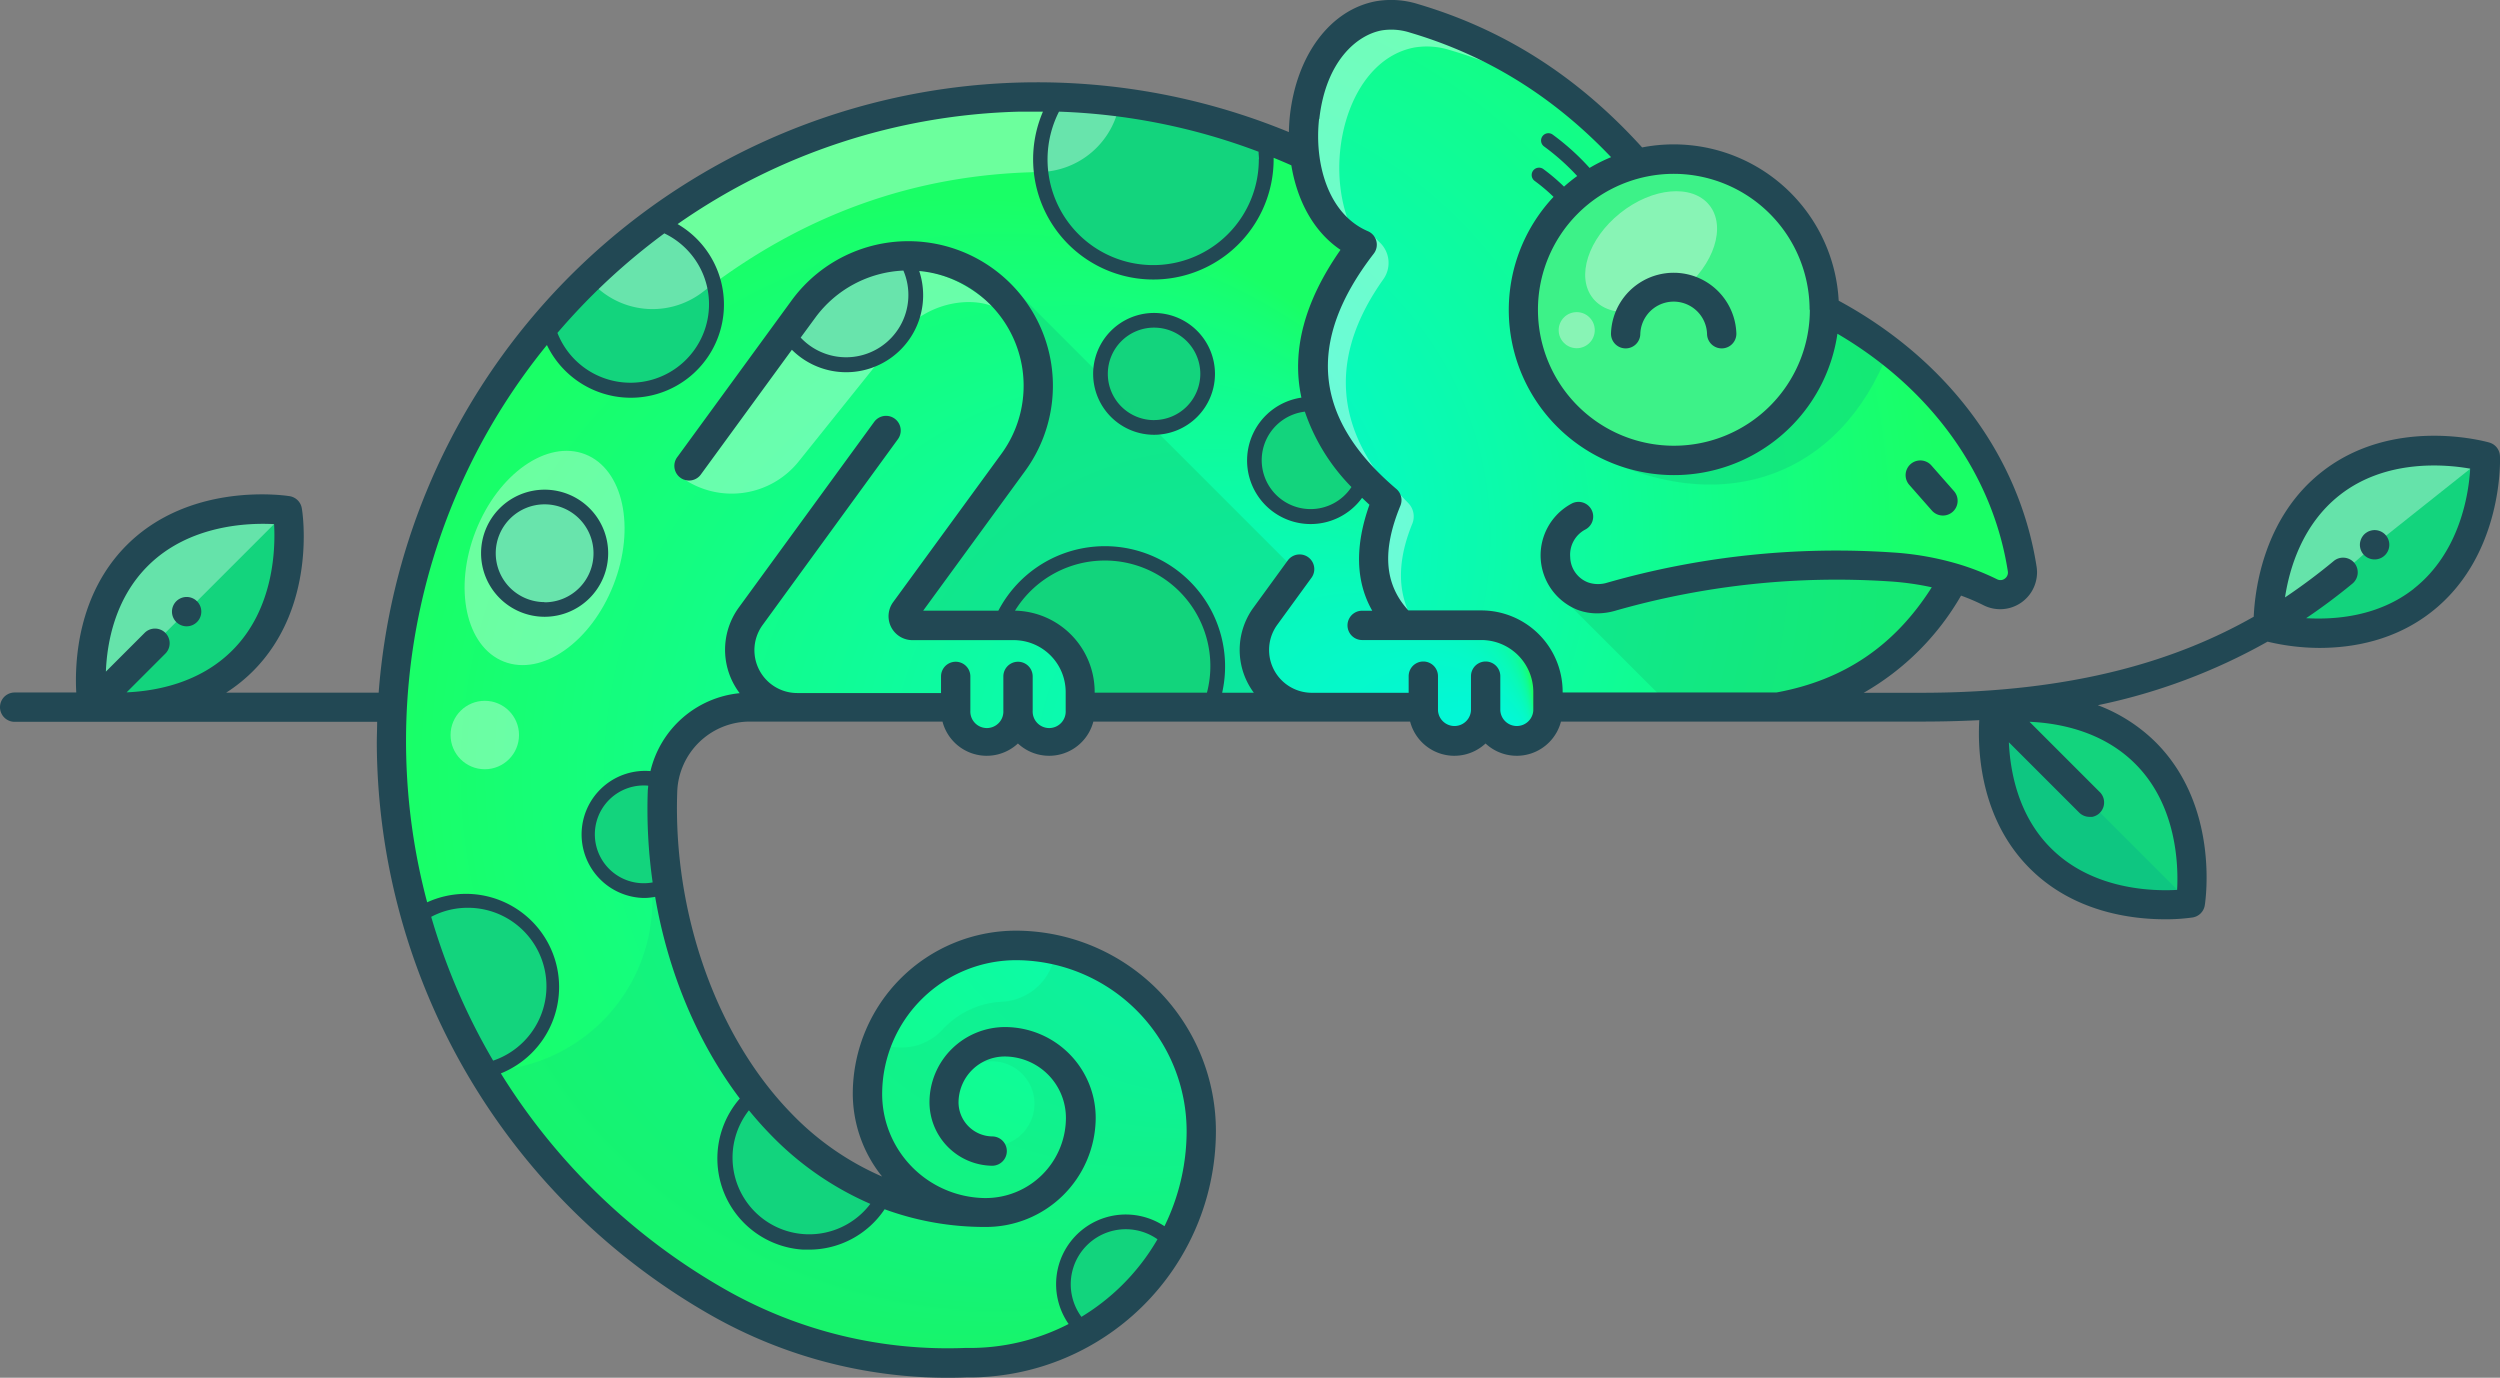 <svg id="main" xmlns="http://www.w3.org/2000/svg" xmlns:xlink="http://www.w3.org/1999/xlink" viewBox="0 0 511.41 281.84"><rect x="0" y="0" width="511.41" height="281.84" fill="#808080" stroke="none"/><defs><style>.cls-1,.cls-5,.cls-8{fill:#13d47d;}.cls-2{fill:#3df288;}.cls-3{fill:url(#Безымянный_градиент_91);}.cls-4{fill:url(#Безымянный_градиент_90);}.cls-5,.cls-7{opacity:0.5;}.cls-10,.cls-6{fill:#fff;}.cls-6{opacity:0.35;}.cls-7{fill:#0bb887;}.cls-8{opacity:0.25;}.cls-9{opacity:0.36;}.cls-11{opacity:0.4;}.cls-12{fill:#f0f7f4;opacity:0.42;}.cls-13{fill:#224854;}</style><radialGradient id="Безымянный_градиент_91" cx="340.58" cy="347.14" fx="458.116" r="117.54" gradientUnits="userSpaceOnUse"><stop offset="0" stop-color="#00f7e3"/><stop offset="1" stop-color="#19ff66"/></radialGradient><radialGradient id="Безымянный_градиент_90" cx="377" cy="299" fx="377" r="163.37" xlink:href="#Безымянный_градиент_91"/></defs><title>chameleon</title><g id="colors"><path class="cls-1" d="M607.53,317c0-2.74.42-19.27,12.82-29,13.54-10.63,31.59-5.45,31.59-5.45s.74,18.76-12.81,29.39-31.59,5.45-31.59,5.45S607.53,317.29,607.53,317Z" transform="translate(-143.54 -189.16)"/><path class="cls-1" d="M551.74,334s18.54-3,30.71,9.2,9.2,30.71,9.2,30.71-18.54,3-30.72-9.19S551.74,334,551.74,334Z" transform="translate(-143.54 -189.16)"/><path class="cls-2" d="M516.72,252.52a30.82,30.82,0,1,1-47.4-26,30.18,30.18,0,0,1,9.08-3.92h0a30.84,30.84,0,0,1,38.32,29.89Z" transform="translate(-143.54 -189.16)"/><path class="cls-3" d="M447.45,334.48a6.37,6.37,0,0,1-6.37,6.37h0a6.37,6.37,0,0,1-6.37-6.37v-.63H391.09A23.11,23.11,0,0,0,348,317.06h2.84a13.62,13.62,0,0,1,13.62,13.62v3.8a6.37,6.37,0,0,1-6.37,6.37h0a6.37,6.37,0,0,1-6.37-6.37,6.37,6.37,0,0,1-6.37,6.37h0a6.37,6.37,0,0,1-6.37-6.37v-.63H297.05A18,18,0,0,0,279.24,349l-.15,0a11.51,11.51,0,1,0,1.11,21.17c2.43,15.8,8.51,30.93,17.74,42.8l-.63.49a17.19,17.19,0,1,0,27.16,20l0-.11A56.18,56.18,0,0,0,345,437.2,24.3,24.3,0,0,1,321,412.65a30.39,30.39,0,0,1,30.69-30.08,38,38,0,0,1,37.59,38.36,47.22,47.22,0,0,1-5.89,22.44,12.78,12.78,0,1,0-17.86,18.21,47.25,47.25,0,0,1-24.2,6.34h-.23a95.13,95.13,0,0,1-50.38-12.18,132.52,132.52,0,0,1-48.58-47.5,17.56,17.56,0,1,0-13.5-31.31,131.75,131.75,0,0,1,26.75-121.73,17.56,17.56,0,1,0,22.19-20.64A131,131,0,0,1,352,209q4.11-.11,8.15,0a23.11,23.11,0,1,0,42.42,12.69,22.34,22.34,0,0,0-.41-4.28c2.78,1,5.52,2.19,8.21,3.42.9,8,4.7,15.33,11.81,18.4-9.05,11.72-11.88,22.59-8.93,32.66a12.36,12.36,0,0,0-1.62-.11,11.52,11.52,0,1,0,10.89,15.27,61.19,61.19,0,0,0,4.71,4.43c-4.14,10.07-3.84,18.81,3.12,25.56h16.22a13.62,13.62,0,0,1,13.62,13.62v3.8a6.37,6.37,0,0,1-6.37,6.37h0A6.37,6.37,0,0,1,447.45,334.48Zm-56.88-68.85a11,11,0,1,0-11,11A10.95,10.95,0,0,0,390.57,265.63Zm-124.1,36.72A11.52,11.52,0,1,0,255,313.87,11.52,11.52,0,0,0,266.47,302.35Z" transform="translate(-143.54 -189.16)"/><path class="cls-1" d="M422.53,287.07a11.52,11.52,0,1,1-10.89-15.27,12.36,12.36,0,0,1,1.62.11C414.79,277.18,417.91,282.23,422.53,287.07Z" transform="translate(-143.54 -189.16)"/><path class="cls-1" d="M402.17,217.43a22.34,22.34,0,0,1,.41,4.28A23.11,23.11,0,1,1,360.16,209a131,131,0,0,1,42,8.4Z" transform="translate(-143.54 -189.16)"/><path class="cls-1" d="M364.49,330.68a13.62,13.62,0,0,0-13.62-13.62H348a23.11,23.11,0,0,1,43.06,16.79h-26.6Z" transform="translate(-143.54 -189.16)"/><path class="cls-1" d="M379.62,254.68a11,11,0,1,1-11,10.95A10.95,10.95,0,0,1,379.62,254.68Z" transform="translate(-143.54 -189.16)"/><path class="cls-1" d="M374.6,439.14a12.74,12.74,0,0,1,8.77,4.23,47.76,47.76,0,0,1-17.86,18.21,12.78,12.78,0,0,1,9.09-22.44Z" transform="translate(-143.54 -189.16)"/><path class="cls-1" d="M327.4,240.33a14.24,14.24,0,1,1-23.92,13.84l2.14-2.94a26.53,26.53,0,0,1,21.48-10.91Z" transform="translate(-143.54 -189.16)"/><path class="cls-1" d="M324.51,433.41l0,.11a17.2,17.2,0,1,1-27.16-20l.63-.49C305,422.11,314,429.31,324.51,433.41Z" transform="translate(-143.54 -189.16)"/><path class="cls-1" d="M277.56,234.57a17.56,17.56,0,1,1-22.19,20.64A133.6,133.6,0,0,1,277.56,234.57Z" transform="translate(-143.54 -189.16)"/><path class="cls-1" d="M279.05,351.06a100.56,100.56,0,0,0,1.15,19.13A11.53,11.53,0,1,1,279.09,349l.15,0A16.66,16.66,0,0,0,279.05,351.06Z" transform="translate(-143.54 -189.16)"/><path class="cls-1" d="M255,290.83a11.52,11.52,0,1,1-11.52,11.52A11.52,11.52,0,0,1,255,290.83Z" transform="translate(-143.54 -189.16)"/><path class="cls-1" d="M256.81,390.93a17.56,17.56,0,0,1-14.69,17.32,131.06,131.06,0,0,1-13.5-31.31,17.56,17.56,0,0,1,28.19,14Z" transform="translate(-143.54 -189.16)"/><path class="cls-1" d="M162.45,333.53s-3-18.54,9.19-30.71,30.71-9.2,30.71-9.2,3,18.54-9.19,30.72S162.45,333.53,162.45,333.53Z" transform="translate(-143.54 -189.16)"/><path class="cls-4" d="M543,307.32l-.26,1.18q-12.19,21.17-35.5,25.35h-47v-3.17a13.62,13.62,0,0,0-13.62-13.62H430.36c-7-6.75-7.26-15.49-3.12-25.56a61.19,61.19,0,0,1-4.71-4.43c-4.62-4.84-7.74-9.89-9.27-15.16-3-10.07-.12-20.94,8.93-32.66-7.11-3.07-10.91-10.41-11.81-18.4-1.39-12.42,4.2-26.42,15.2-28.48a15.57,15.57,0,0,1,7.2.53c19.58,5.78,33.95,16.47,45.62,29.73h0a30.18,30.18,0,0,0-9.08,3.92,30.81,30.81,0,1,0,47.4,26c20.59,10.64,36.74,29.06,40.47,53a4.55,4.55,0,0,1-6.49,4.79A48.61,48.61,0,0,0,543,307.32Z" transform="translate(-143.54 -189.16)"/></g><g id="shadows"><path class="cls-5" d="M350.33,247.6l58.91,58.91L400,318.1V329l7.67,5.15h-43c0-16.48-6.94-17.09-34.48-17.09,0-7.73,6.13-12.39,6.13-12.39L355,274.33l.43-11.33Z" transform="translate(-143.54 -189.16)"/><path class="cls-5" d="M460.2,308.5l24.58,24.58H509.5l24.57-13,7.44-13.15c-34.17-4.9-72.17,4.7-72.17,4.7Z" transform="translate(-143.54 -189.16)"/><path class="cls-5" d="M468.41,281.33c27.33,14.83,51.83,5,61.48-20.45L517.65,253C512.87,280,494.17,286,468.41,281.33Z" transform="translate(-143.54 -189.16)"/><path class="cls-6" d="M162.45,333.53c-.74-28.63,13.21-41.22,39.9-39.91Z" transform="translate(-143.54 -189.16)"/><path class="cls-6" d="M622.8,306.26l6.5-5.66,22.65-18c-31.93-5.5-43.09,9.6-44.41,34.45Z" transform="translate(-143.54 -189.16)"/><path class="cls-7" d="M551.74,334c0,25.72,10.4,41.74,39.91,39.91Z" transform="translate(-143.54 -189.16)"/><path class="cls-8" d="M359.67,383.56l-.64,2.23a11.57,11.57,0,0,1-10.56,8.29,17.66,17.66,0,0,0-12.26,5.85,11.44,11.44,0,0,1-12.84,2.57,41.91,41.91,0,0,0-1.63,12c1.23,10.58,5.81,18.73,17.25,21.88Q307.1,434,294.84,408.25C284.25,394.9,279.72,373,277,348.47v24.89a34.89,34.89,0,0,1-34.89,34.89c19.73,27.7,41.83,49.48,69.89,56.3,39,10.77,65.24-.1,76.58-36.14C389.2,403.19,379.72,388.07,359.67,383.56Zm-13.22,40.1a8.7,8.7,0,1,1,8.71-8.71A8.71,8.71,0,0,1,346.45,423.66Z" transform="translate(-143.54 -189.16)"/><g class="cls-9"><path class="cls-10" d="M287.3,248.89c20.48-15.8,43.37-24.1,68.78-24.53A16.93,16.93,0,0,0,372.61,210h0c-40.44-4.84-76.88,6.8-109,36.35l2.76,2.24A16.84,16.84,0,0,0,287.3,248.89Z" transform="translate(-143.54 -189.16)"/><path class="cls-10" d="M283.32,287.08h0a17.55,17.55,0,0,0,23.59-3.51L326.61,259c5.81-8.26,15.46-9.18,20.17-7.1-9.29-8.41-20.16-10.38-33.23-3.36Z" transform="translate(-143.54 -189.16)"/><ellipse class="cls-10" cx="254.95" cy="303.31" rx="22.78" ry="15.13" transform="translate(-264.11 240.58) rotate(-68.56)"/><circle class="cls-10" cx="99.17" cy="150.36" r="7"/></g><g class="cls-11"><path class="cls-10" d="M478.11,221.28a92.87,92.87,0,0,0-38-21.88,15.57,15.57,0,0,0-7.2-.53c-14.89,2.78-19.87,27.45-11,40.45-15.12-10-11.12-42.24,6-45.45a15.57,15.57,0,0,1,7.2.53C453.24,199.76,466.92,209.35,478.11,221.28Z" transform="translate(-143.54 -189.16)"/><path class="cls-10" d="M426.86,287.91C416.5,275,416,261.17,426.47,246.36a5.77,5.77,0,0,0-.6-7.53,17.62,17.62,0,0,1-1.33-1.4C409.55,255.67,411,272.44,426.86,287.91Z" transform="translate(-143.54 -189.16)"/><path class="cls-10" d="M431.74,314.42c-2.47-5.38-2-11.48.7-18.11a3.93,3.93,0,0,0-.81-4.23q-1.58-1.61-3-3.24c-4.58,9.76-4.7,18.44,1.86,25.5Z" transform="translate(-143.54 -189.16)"/></g><ellipse class="cls-12" cx="481.3" cy="240.63" rx="15.25" ry="10.12" transform="translate(-188.49 163.8) rotate(-38.61)"/><circle class="cls-12" cx="322.54" cy="67.54" r="3.69"/></g><g id="lines"><path class="cls-13" d="M628.71,297.66a3.39,3.39,0,0,0-.57.17,3.22,3.22,0,0,0-.51.28,2.79,2.79,0,0,0-.46.37,2.83,2.83,0,0,0-.37.46,3.25,3.25,0,0,0-.28.52,3.7,3.7,0,0,0-.17.56,2.88,2.88,0,0,0-.06.59,3,3,0,0,0,.88,2.12,3.33,3.33,0,0,0,.46.37,2.34,2.34,0,0,0,.52.27,2.15,2.15,0,0,0,.56.17,2.85,2.85,0,0,0,.58.06,3,3,0,1,0-.58-5.94Z" transform="translate(-143.54 -189.16)"/><path class="cls-13" d="M476.09,260.43a3,3,0,0,0,3-3,6.83,6.83,0,0,1,13.65,0,3,3,0,0,0,6,0,12.83,12.83,0,0,0-25.65,0A3,3,0,0,0,476.09,260.43Z" transform="translate(-143.54 -189.16)"/><path class="cls-13" d="M538.74,293.61a3,3,0,1,0,4.5-4l-4.62-5.25a3,3,0,1,0-4.5,4Z" transform="translate(-143.54 -189.16)"/><path class="cls-13" d="M181.72,317.28a3,3,0,1,0,0-6h0a3,3,0,0,0,0,6Z" transform="translate(-143.54 -189.16)"/><path class="cls-13" d="M654.94,282.46a3,3,0,0,0-2.17-2.77c-.8-.23-19.69-5.47-34.27,6-11.87,9.31-13.68,24-13.93,29.63-15,8.52-36,15.56-68.11,15.56H524.79A53.75,53.75,0,0,0,544.7,311a42.81,42.81,0,0,1,4.66,2,7.54,7.54,0,0,0,10.79-7.94c-3.52-22.62-18.24-42.35-40.48-54.39a33.79,33.79,0,0,0-40.21-31.35c-13.11-14.47-28.12-24.08-45.83-29.32a18.35,18.35,0,0,0-8.6-.59c-9.31,1.73-16.22,10.91-17.62,23.37-.12,1.11-.19,2.25-.21,3.4A135.13,135.13,0,0,0,221,330.85H189.81a32.59,32.59,0,0,0,5.47-4.39c13.11-13.11,10.17-32.49,10-33.31a3,3,0,0,0-2.49-2.49c-.82-.13-20.2-3.07-33.31,10-10.13,10.13-10.67,24-10.34,30.16H146.54a3,3,0,1,0,0,6h74.15c0,1.46-.07,2.91-.07,4.38a135.28,135.28,0,0,0,68.6,117.14A97.92,97.92,0,0,0,337.47,471q1.86,0,3.73-.07h.16a50.47,50.47,0,0,0,50.91-50,41,41,0,0,0-40.56-41.39h-.34a33.42,33.42,0,0,0-33.38,33,27.17,27.17,0,0,0,6,17.3,57.61,57.61,0,0,1-18.79-13.15c-15.14-15.68-24-40.82-23.12-65.6a14.88,14.88,0,0,1,15-14.32h39.26a9.35,9.35,0,0,0,15.43,4.48,9.35,9.35,0,0,0,15.43-4.48H432a9.35,9.35,0,0,0,15.43,4.48,9.35,9.35,0,0,0,15.43-4.48h73.57c3.84,0,7.86-.08,12-.29-.35,6.08.11,20.11,10.33,30.32,8.91,8.92,20.73,10.41,27.64,10.41a38.43,38.43,0,0,0,5.67-.37,3,3,0,0,0,2.49-2.49c.13-.82,3.07-20.2-10-33.31a33.69,33.69,0,0,0-11.88-7.62,120.5,120.5,0,0,0,34.72-13A46.26,46.26,0,0,0,618,321.7c6.74,0,15.41-1.46,22.94-7.37C655.57,302.89,655,283.29,654.94,282.46ZM173.77,304.94c8.53-8.53,20.81-8.84,25.84-8.56.28,5,0,17.31-8.56,25.84-6.67,6.67-15.61,8.31-21.61,8.57l8-8a3,3,0,0,0-4.24-4.24l-8,8C165.43,320.58,167.06,311.64,173.77,304.94Zm340-52.42a27.81,27.81,0,1,1-27.81-27.8A27.84,27.84,0,0,1,513.72,252.52Zm-100.35-39c1.33-11.88,7.7-17.2,12.76-18.14a12.47,12.47,0,0,1,5.8.45c15.75,4.66,29.25,13,41.13,25.48a33.69,33.69,0,0,0-4.4,2.2,49.52,49.52,0,0,0-7.58-6.84,1.5,1.5,0,0,0-1.77,2.42,46.66,46.66,0,0,1,6.82,6.08,34,34,0,0,0-2.7,2.17,39.35,39.35,0,0,0-4.22-3.59,1.5,1.5,0,0,0-1.78,2.42,36.47,36.47,0,0,1,3.86,3.26,33.79,33.79,0,1,0,58.07,28c19.16,11.23,31.77,28.73,34.86,48.6a1.53,1.53,0,0,1-.62,1.5,1.48,1.48,0,0,1-1.56.14,50.9,50.9,0,0,0-8.18-3.19,60.55,60.55,0,0,0-13.25-2.31,170.63,170.63,0,0,0-58.29,6.17,6.29,6.29,0,0,1-4-.05,5.67,5.67,0,0,1-3.62-5.16,5.83,5.83,0,0,1,3-5.6,3,3,0,1,0-2.75-5.33,12,12,0,0,0,1.17,21.68,11.34,11.34,0,0,0,4.12.75,13.26,13.26,0,0,0,3.65-.53,164.69,164.69,0,0,1,56.25-6,57.41,57.41,0,0,1,8.52,1.2c-7.61,12-18,19-31.79,21.52H463.2v-.17a16.64,16.64,0,0,0-16.62-16.62H431.64c-4.91-5.36-5.42-12.2-1.63-21.42a3,3,0,0,0-.83-3.43c-17-14.43-18.49-30.17-4.62-48.13a3,3,0,0,0-1.19-4.59C415.09,232.92,412.38,222.35,413.38,213.47ZM420,288.79a10,10,0,1,1-9.53-15.42A40.61,40.61,0,0,0,420,288.79Zm-18.95-67.08A21.61,21.61,0,1,1,360.17,212,127.4,127.4,0,0,1,401,220.2C401,220.7,401.08,221.2,401.08,221.71ZM263.15,251.13a131.17,131.17,0,0,1,16.29-14.23,16.06,16.06,0,1,1-21.87,20.36Q260.26,254.12,263.15,251.13Zm-31.4,125.58a15.9,15.9,0,0,1,7.49-1.85,16.06,16.06,0,0,1,5.18,31.27A129.42,129.42,0,0,1,231.75,376.71Zm141.17,75.5a44.85,44.85,0,0,1-8.16,6.33,11.26,11.26,0,0,1,15.56-15.87A44.68,44.68,0,0,1,372.92,452.21Zm-51.34-16.78a15.68,15.68,0,1,1-24.84-19.14c1.32,1.61,2.68,3.16,4.11,4.64A63.59,63.59,0,0,0,321.58,435.43Zm68.89-104.58h-23v-.17a16.63,16.63,0,0,0-16.3-16.6,21.59,21.59,0,0,1,39.27,16.77Zm66.73,3.63a3.38,3.38,0,0,1-6.75,0v-7a3,3,0,0,0-6,0v7a3.38,3.38,0,0,1-6.75,0v-7a3,3,0,0,0-6,0v3.4H411.9a8.76,8.76,0,0,1-7.08-13.91l7-9.62a3,3,0,0,0-4.85-3.54l-7,9.62a14.69,14.69,0,0,0-1.22,15.38,14.9,14.9,0,0,0,1.28,2.06h-6.48a24.59,24.59,0,0,0-45.78-16.79H332.39l20.85-28.57a29.57,29.57,0,1,0-47.78-34.87l-23.31,31.94A3,3,0,1,0,287,286.1l18.53-25.39a15.74,15.74,0,0,0,26.05-16.11A23.34,23.34,0,0,1,343.24,249,23.6,23.6,0,0,1,348.39,282l-22.14,30.33a4.89,4.89,0,0,0,4,7.78h20.67a10.63,10.63,0,0,1,10.62,10.62v3.8a3.38,3.38,0,1,1-6.75,0v-7a3,3,0,0,0-6,0v7a3.38,3.38,0,1,1-6.75,0v-7a3,3,0,0,0-6,0v3.4H306.62a8.76,8.76,0,0,1-7.08-13.91L327.22,279a3,3,0,0,0-4.85-3.54L294.7,313.4a14.69,14.69,0,0,0-1.22,15.38,14.9,14.9,0,0,0,1.37,2.18,20.85,20.85,0,0,0-18.25,15.94,13,13,0,1,0-1.43,25.95h.39a13,13,0,0,0,2-.23c2.64,15.4,8.63,29.75,17.32,41.26a18.68,18.68,0,0,0,12.95,30.91q.59,0,1.18,0a18.59,18.59,0,0,0,15.49-8.26,59.46,59.46,0,0,0,20.49,3.62h.12A22.44,22.44,0,0,0,367.68,418a18.58,18.58,0,0,0-18.37-18.74,15.53,15.53,0,0,0-11,4.41,15.34,15.34,0,0,0-4.63,10.87,13,13,0,0,0,12.82,13.09h0a3,3,0,0,0,0-6,7,7,0,0,1-6.88-7,9.45,9.45,0,0,1,9.44-9.35h.1a12.57,12.57,0,0,1,12.43,12.68,16.44,16.44,0,0,1-16.44,16.28h-.17A21.3,21.3,0,0,1,324,412.68a27.42,27.42,0,0,1,27.66-27.1,35,35,0,0,1,34.62,35.33A44.3,44.3,0,0,1,381.75,440a14.31,14.31,0,0,0-7.05-2.37A14.25,14.25,0,0,0,362.14,460a44.07,44.07,0,0,1-20.8,4.9H341a92,92,0,0,1-48.79-11.79A129.06,129.06,0,0,1,246,408.74a19.06,19.06,0,1,0-15.08-35,128.23,128.23,0,0,1,24.5-114A19.05,19.05,0,1,0,282.15,235a127.58,127.58,0,0,1,69.94-23c1.6,0,3.2,0,4.8,0a24.6,24.6,0,1,0,47.19,9.75c0-.1,0-.21,0-.31q1.82.74,3.62,1.54c1.14,6.87,4.31,13.41,10.06,17.29q-11.09,15.85-8,30.23A13,13,0,1,0,422.17,291q.74.71,1.51,1.41c-3,8.43-2.84,15.69.57,21.68h-2.06a3,3,0,0,0,0,6h24.39a10.63,10.63,0,0,1,10.62,10.62v3.8Zm-128.87-90a12.74,12.74,0,0,1-21,13.74l3-4.09A23.65,23.65,0,0,1,328.34,244.51ZM277.05,369.67a10,10,0,1,1-.91-19.79c0,.36-.08.71-.09,1.08A106.13,106.13,0,0,0,277.05,369.67ZM588.9,371.2c-5,.29-17.31,0-25.84-8.56C556.39,356,554.75,347,554.48,341l14.38,14.38a3,3,0,0,0,2.12.88h0a3,3,0,0,0,.39,0l.17,0a3,3,0,0,0,1.45-5.16l-14.29-14.29c6,.26,14.94,1.91,21.61,8.58C588.86,353.89,589.18,366.17,588.9,371.2Zm48.39-61.58c-7.2,5.65-16,6.34-22,6,3.14-2.12,6.27-4.44,9.38-7a3,3,0,1,0-3.81-4.63,123,123,0,0,1-9.89,7.38c.9-5.91,3.53-14.92,11.2-20.94,9.49-7.45,21.73-6.28,26.68-5.4C648.58,290,646.82,302.13,637.28,309.61Z" transform="translate(-143.54 -189.16)"/><path class="cls-13" d="M254.95,289.33a13,13,0,1,0,13,13A13,13,0,0,0,254.95,289.33Zm0,23a10,10,0,1,1,10-10A10,10,0,0,1,254.95,312.37Z" transform="translate(-143.54 -189.16)"/><path class="cls-13" d="M379.62,253.18a12.46,12.46,0,1,0,12.46,12.46A12.47,12.47,0,0,0,379.62,253.18Zm0,21.92a9.46,9.46,0,1,1,9.46-9.46A9.47,9.47,0,0,1,379.62,275.09Z" transform="translate(-143.54 -189.16)"/></g></svg>